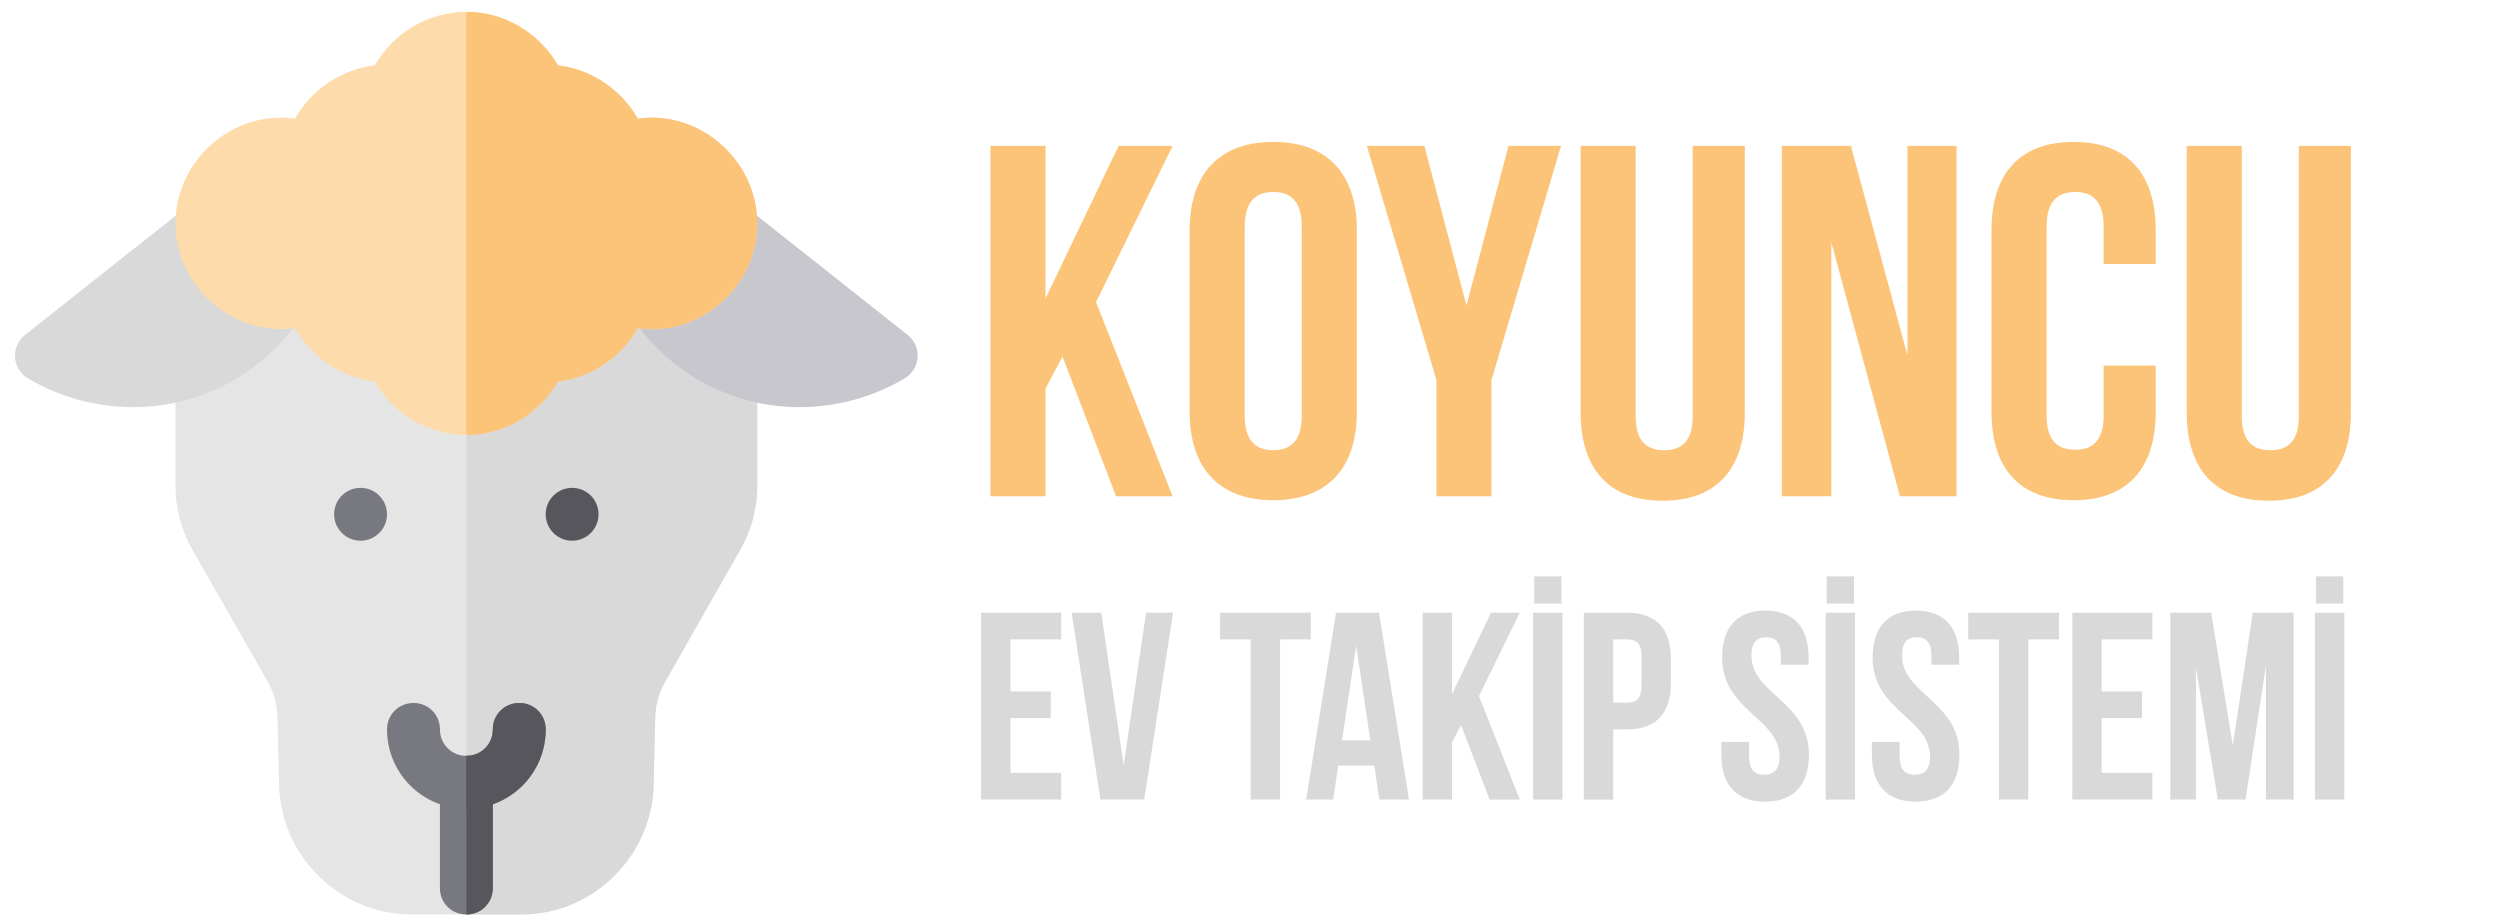 <?xml version="1.0" encoding="utf-8"?>
<!-- Generator: Adobe Illustrator 16.0.0, SVG Export Plug-In . SVG Version: 6.00 Build 0)  -->
<!DOCTYPE svg PUBLIC "-//W3C//DTD SVG 1.1//EN" "http://www.w3.org/Graphics/SVG/1.1/DTD/svg11.dtd">
<svg version="1.1" id="katman_1" xmlns="http://www.w3.org/2000/svg" xmlns:xlink="http://www.w3.org/1999/xlink" x="0px" y="0px"
	 width="150px" height="55px" viewBox="0 0 150 55" enable-background="new 0 0 150 55" xml:space="preserve">
<g>
	<path fill="#E5E5E5" d="M45.435,21.972v7.14c0,1.427-0.38,2.825-1.111,4.03l-4.347,7.637c-0.413,0.699-0.666,1.491-0.666,2.316
		l-0.096,4c-0.095,4.283-3.65,7.774-7.933,7.774h-6.602c-4.284,0-7.838-3.491-7.934-7.774L16.65,43.13
		c0-0.826-0.222-1.62-0.634-2.315l-4.379-7.672c-0.729-1.205-1.11-2.604-1.11-3.999v-7.171l4.76-4.759h25.388L45.435,21.972z"/>
	<path fill="#D9D9D9" d="M45.435,21.972v7.14c0,1.427-0.38,2.825-1.111,4.03l-4.347,7.637c-0.413,0.699-0.666,1.491-0.666,2.316
		l-0.096,4c-0.095,4.283-3.65,7.774-7.933,7.774h-3.301V17.213h12.695L45.435,21.972z"/>
	<g>
		<path fill="#787881" d="M32.742,43.765c0,2.635-2.127,4.759-4.76,4.759c-2.633,0-4.76-2.124-4.76-4.759
			c0-0.89,0.699-1.586,1.588-1.586c0.889,0,1.587,0.696,1.587,1.586c0,0.888,0.697,1.585,1.586,1.585
			c0.89,0,1.588-0.697,1.588-1.585c0-0.89,0.697-1.586,1.586-1.586C32.042,42.178,32.742,42.875,32.742,43.765z"/>
		<circle fill="#787881" cx="21.633" cy="30.857" r="1.586"/>
	</g>
	<circle fill="#58565D" cx="34.327" cy="30.857" r="1.586"/>
	<path fill="#787881" d="M29.567,46.937v6.349c0,0.885-0.697,1.583-1.587,1.583c-0.889,0-1.586-0.698-1.586-1.583v-6.349
		c0-0.889,0.697-1.585,1.586-1.585C28.87,45.35,29.567,46.048,29.567,46.937z"/>
	<path fill="#D9D9D9" d="M17.638,16.767l-4.276-4.043c-0.549-0.683-1.544-0.795-2.231-0.248l-9.636,7.623
		c-0.406,0.326-0.625,0.828-0.592,1.346c0.035,0.518,0.322,0.988,0.767,1.254c1.953,1.172,4.202,1.731,6.322,1.731
		c3.935,0,7.776-1.93,10.1-5.463C18.575,18.232,18.37,17.248,17.638,16.767z"/>
	<path fill="#C9C7CE" d="M54.465,20.099l-9.636-7.623c-0.684-0.545-1.681-0.432-2.231,0.248l-4.276,4.043
		c-0.732,0.482-0.936,1.465-0.455,2.199c2.326,3.533,6.165,5.464,10.1,5.464c2.119,0,4.371-0.561,6.323-1.731
		c0.445-0.267,0.731-0.736,0.767-1.255C55.092,20.925,54.873,20.424,54.465,20.099z"/>
	<path fill="#FEDBAB" d="M38.264,7.121c-0.984-1.745-2.761-2.951-4.792-3.205C32.362,1.98,30.267,0.71,27.981,0.71
		c-2.284,0-4.379,1.269-5.49,3.206c-2.03,0.254-3.808,1.459-4.792,3.205c-3.745-0.54-7.171,2.507-7.171,6.283
		c0,3.777,3.427,6.792,7.171,6.283c0.984,1.745,2.761,2.951,4.792,3.206c1.111,1.935,3.206,3.207,5.49,3.207
		c2.285,0,4.38-1.27,5.491-3.207c2.03-0.255,3.808-1.46,4.792-3.206c3.743,0.54,7.17-2.507,7.17-6.283
		C45.435,9.629,41.976,6.581,38.264,7.121z"/>
	<path fill="#58565D" d="M32.742,43.765c0,2.635-2.127,4.759-4.76,4.759V45.35c0.89,0,1.586-0.697,1.586-1.585
		c0-0.89,0.698-1.586,1.587-1.586C32.043,42.178,32.742,42.875,32.742,43.765z"/>
	<path fill="#FBC479" d="M45.435,13.404c0,3.777-3.427,6.822-7.17,6.283c-0.984,1.745-2.761,2.951-4.792,3.206
		c-1.111,1.935-3.206,3.207-5.491,3.207V0.711c2.285,0,4.38,1.268,5.491,3.205c2.03,0.254,3.808,1.46,4.792,3.206
		C41.976,6.581,45.435,9.628,45.435,13.404z"/>
	<path fill="#58565D" d="M29.567,46.937v6.349c0,0.885-0.697,1.583-1.587,1.583v-9.52C28.87,45.35,29.567,46.048,29.567,46.937z"/>
</g>
<g enable-background="new    ">
	<path fill="#FBC479" d="M63.751,21.396l-1.021,1.922v6.457h-3.303V8.754h3.303v9.159l4.384-9.159h3.242l-4.593,9.37l4.593,11.651
		h-3.393L63.751,21.396z"/>
	<path fill="#FBC479" d="M71.381,13.799c0-3.363,1.771-5.285,5.014-5.285c3.244,0,5.016,1.921,5.016,5.285v10.93
		c0,3.363-1.771,5.285-5.016,5.285c-3.242,0-5.014-1.922-5.014-5.285V13.799z M74.684,24.94c0,1.502,0.661,2.072,1.711,2.072
		c1.05,0,1.711-0.57,1.711-2.072V13.589c0-1.501-0.659-2.071-1.711-2.071c-1.05,0-1.711,0.57-1.711,2.071V24.94z"/>
	<path fill="#FBC479" d="M86.187,22.808L82.012,8.754h3.453l2.522,9.58l2.522-9.58h3.153l-4.174,14.053v6.968h-3.303V22.808z"/>
	<path fill="#FBC479" d="M98.139,8.754V24.97c0,1.502,0.661,2.042,1.712,2.042s1.712-0.54,1.712-2.042V8.754h3.125V24.76
		c0,3.363-1.684,5.285-4.925,5.285c-3.242,0-4.925-1.922-4.925-5.285V8.754H98.139z"/>
	<path fill="#FBC479" d="M109.882,14.55v15.226h-2.973V8.754h4.146l3.396,12.582V8.754h2.941v21.021h-3.396L109.882,14.55z"/>
	<path fill="#FBC479" d="M129.341,21.937v2.792c0,3.363-1.681,5.285-4.924,5.285s-4.926-1.922-4.926-5.285v-10.93
		c0-3.363,1.683-5.285,4.926-5.285s4.924,1.921,4.924,5.285v2.042h-3.122v-2.252c0-1.501-0.66-2.071-1.711-2.071
		c-1.052,0-1.711,0.57-1.711,2.071V24.94c0,1.502,0.659,2.043,1.711,2.043c1.051,0,1.711-0.541,1.711-2.043v-3.003H129.341z"/>
	<path fill="#FBC479" d="M134.509,8.754V24.97c0,1.502,0.66,2.042,1.711,2.042s1.711-0.54,1.711-2.042V8.754h3.123V24.76
		c0,3.363-1.681,5.285-4.925,5.285c-3.242,0-4.924-1.922-4.924-5.285V8.754H134.509z"/>
</g>
<g enable-background="new    ">
	<path fill="#D9D9D9" d="M60.628,41.487h2.42v1.601h-2.42v3.283h3.044v1.603h-4.806V36.761h4.806v1.603h-3.044V41.487z"/>
	<path fill="#D9D9D9" d="M67.419,45.908l1.345-9.147h1.619l-1.729,11.213h-2.627l-1.729-11.213h1.778L67.419,45.908z"/>
	<path fill="#D9D9D9" d="M73.203,36.761h5.443v1.603h-1.841v9.61h-1.762v-9.61h-1.84V36.761z"/>
	<path fill="#D9D9D9" d="M84.54,47.974h-1.777l-0.306-2.034h-2.162l-0.303,2.034h-1.621l1.791-11.213h2.58L84.54,47.974z
		 M80.52,44.417h1.699l-0.849-5.671L80.52,44.417z"/>
	<path fill="#D9D9D9" d="M87.664,43.505l-0.544,1.024v3.444h-1.761V36.761h1.761v4.887l2.339-4.887h1.729l-2.449,5l2.449,6.216
		h-1.811L87.664,43.505z"/>
	<path fill="#D9D9D9" d="M91.988,36.761h1.761v11.213h-1.761V36.761z M93.687,34.583v1.633h-1.635v-1.633H93.687z"/>
	<path fill="#D9D9D9" d="M100.252,39.532v1.459c0,1.793-0.864,2.771-2.628,2.771h-0.831v4.214h-1.764V36.762h2.595
		C99.388,36.761,100.252,37.737,100.252,39.532z M96.793,38.363v3.795h0.835c0.561,0,0.865-0.257,0.865-1.057v-1.683
		c0-0.803-0.305-1.059-0.865-1.059L96.793,38.363L96.793,38.363z"/>
	<path fill="#D9D9D9" d="M105.921,36.634c1.717,0,2.596,1.024,2.596,2.818v0.432h-1.665v-0.543c0-0.801-0.321-1.107-0.881-1.107
		c-0.562,0-0.882,0.307-0.882,1.107c0,2.307,3.445,2.738,3.445,5.941c0,1.795-0.896,2.819-2.628,2.819
		c-1.729,0-2.627-1.024-2.627-2.819v-0.77h1.666v0.882c0,0.801,0.351,1.09,0.912,1.09c0.561,0,0.913-0.289,0.913-1.09
		c0-2.309-3.443-2.739-3.443-5.942C103.328,37.658,104.207,36.634,105.921,36.634z"/>
	<path fill="#D9D9D9" d="M109.542,36.761h1.761v11.213h-1.761V36.761L109.542,36.761z M111.241,34.583v1.633h-1.635v-1.633H111.241z
		"/>
	<path fill="#D9D9D9" d="M114.955,36.634c1.714,0,2.596,1.024,2.596,2.818v0.432h-1.667v-0.543c0-0.801-0.32-1.107-0.88-1.107
		c-0.562,0-0.881,0.307-0.881,1.107c0,2.307,3.443,2.738,3.443,5.941c0,1.795-0.897,2.819-2.628,2.819
		c-1.729,0-2.626-1.024-2.626-2.819v-0.77h1.666v0.882c0,0.801,0.353,1.09,0.913,1.09c0.56,0,0.913-0.289,0.913-1.09
		c0-2.309-3.445-2.739-3.445-5.942C112.359,37.658,113.24,36.634,114.955,36.634z"/>
	<path fill="#D9D9D9" d="M118.094,36.761h5.446v1.603h-1.843v9.61h-1.761v-9.61h-1.843V36.761z"/>
	<path fill="#D9D9D9" d="M126.101,41.487h2.418v1.601h-2.418v3.283h3.043v1.603h-4.807V36.761h4.807v1.603h-3.043V41.487z"/>
	<path fill="#D9D9D9" d="M133.967,44.721l1.202-7.96h2.449v11.213h-1.665v-8.041l-1.218,8.041h-1.666l-1.313-7.93v7.93h-1.538
		V36.761h2.451L133.967,44.721z"/>
	<path fill="#D9D9D9" d="M138.897,36.761h1.761v11.213h-1.761V36.761z M140.597,34.583v1.633h-1.634v-1.633H140.597z"/>
</g>
</svg>
